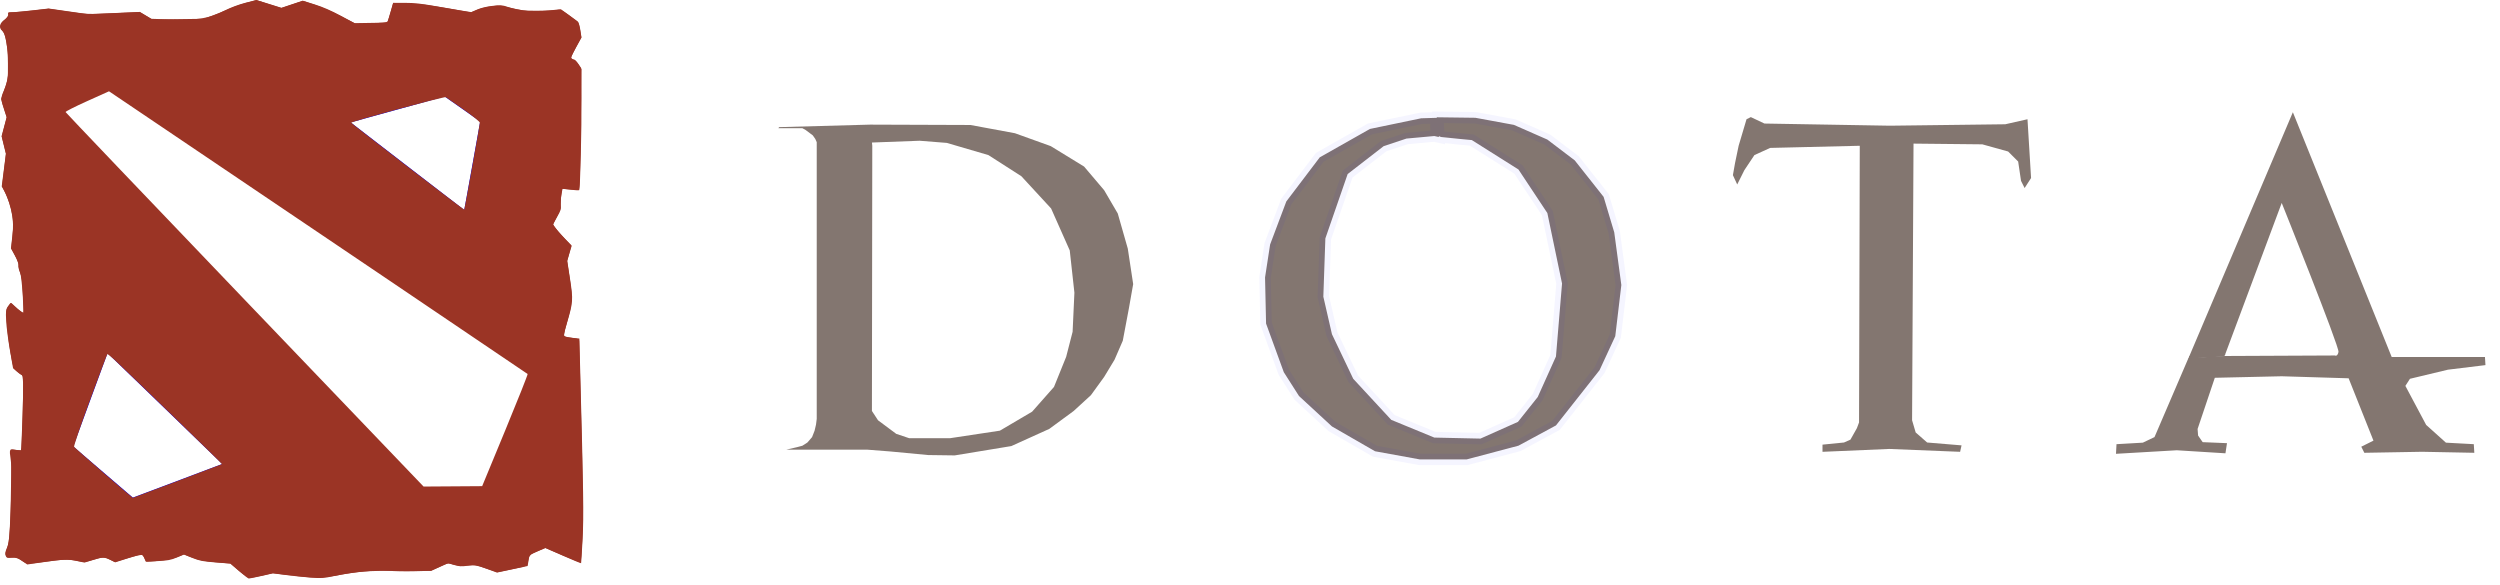 <svg width="218" height="51" viewBox="0 0 218 51" fill="none" xmlns="http://www.w3.org/2000/svg">
<g clip-path="url(#clip0_5646_24)">
<path d="M9.172 29.898L5.797 39.086L11.485 43.961L20.297 40.648L9.172 29.898Z" stroke="#0000FF"/>
<path d="M29.485 10.461L38.859 7.867L42.422 10.367L40.828 19.211L29.485 10.461Z" stroke="#0000FF"/>
<path d="M20.843 49.795L20.092 49.145L18.797 49.044C17.669 48.957 17.407 48.906 16.771 48.649L16.041 48.355L15.415 48.616C14.885 48.837 14.63 48.884 13.751 48.927L12.714 48.977L12.579 48.655C12.505 48.477 12.4 48.332 12.347 48.332C12.293 48.332 11.754 48.491 11.149 48.684L10.048 49.036L9.615 48.817C9.079 48.545 9.047 48.545 8.121 48.828L7.366 49.058L6.637 48.905C5.859 48.742 5.611 48.756 3.279 49.092L2.376 49.223L1.909 48.901C1.487 48.61 1.402 48.584 1.019 48.629C0.634 48.674 0.587 48.659 0.498 48.465C0.419 48.292 0.439 48.163 0.605 47.784C0.794 47.348 0.817 47.102 0.938 44.185C1.051 41.459 1.051 40.937 0.94 40.144C0.798 39.119 0.798 39.118 1.404 39.23C1.62 39.269 1.811 39.286 1.83 39.267C1.849 39.248 1.911 37.889 1.967 36.247C2.06 33.52 2.035 32.69 1.858 32.686C1.824 32.685 1.648 32.556 1.468 32.399L1.14 32.113L0.863 30.522C0.71 29.647 0.564 28.507 0.538 27.989C0.494 27.123 0.506 27.021 0.686 26.729C0.794 26.555 0.911 26.412 0.947 26.412C0.982 26.412 1.128 26.535 1.271 26.685C1.414 26.836 1.647 27.042 1.788 27.144L2.046 27.329L1.987 25.759C1.937 24.443 1.897 24.118 1.741 23.754C1.635 23.509 1.576 23.235 1.605 23.125C1.639 22.993 1.542 22.722 1.305 22.294L0.954 21.658L1.073 20.616C1.17 19.769 1.171 19.446 1.081 18.883C0.95 18.064 0.67 17.186 0.368 16.645L0.15 16.256L0.331 14.838L0.513 13.42L0.325 12.646L0.138 11.872L0.36 11.039L0.582 10.206L0.412 9.713C0.057 8.688 0.05 8.543 0.326 7.926C0.808 6.848 0.875 5.536 0.544 3.652C0.431 3.008 0.362 2.822 0.183 2.675C-0.133 2.416 -0.031 2 0.421 1.7C0.686 1.525 0.745 1.437 0.713 1.268C0.676 1.076 0.701 1.057 0.969 1.07C1.132 1.078 1.935 1.007 2.753 0.914L4.24 0.743L5.979 0.992L7.718 1.241L9.956 1.14L12.194 1.04L12.696 1.34L13.198 1.64L14.951 1.698C17.254 1.773 18.204 1.616 19.553 0.937C20.115 0.654 20.8 0.397 21.402 0.243L22.358 0L23.451 0.341L24.544 0.682L25.471 0.372L26.397 0.062L27.443 0.386C28.155 0.607 28.876 0.92 29.701 1.366L30.912 2.021L32.345 1.997L33.778 1.973L33.846 1.752C33.884 1.63 33.998 1.242 34.1 0.89L34.286 0.249H35.331C36.102 0.249 36.756 0.317 37.824 0.51C38.621 0.653 39.685 0.836 40.188 0.915L41.104 1.06L41.607 0.834C41.927 0.691 42.41 0.574 42.931 0.515C43.668 0.432 43.804 0.44 44.252 0.597C44.528 0.692 45.15 0.833 45.636 0.91C46.416 1.032 46.662 1.034 47.714 0.927L48.907 0.805L49.57 1.281C49.934 1.543 50.294 1.806 50.37 1.865C50.45 1.928 50.548 2.242 50.606 2.624L50.706 3.276L50.216 4.16C49.831 4.856 49.752 5.06 49.847 5.12C49.913 5.162 50.017 5.197 50.077 5.197C50.137 5.198 50.296 5.365 50.43 5.568L50.675 5.937L50.703 8.551C50.73 11.094 50.597 16.487 50.504 16.58C50.478 16.606 50.141 16.59 49.755 16.545L49.052 16.463L48.947 17.022C48.889 17.329 48.866 17.735 48.896 17.923C48.943 18.216 48.9 18.354 48.597 18.878C48.403 19.215 48.244 19.521 48.244 19.558C48.244 19.671 48.776 20.328 49.327 20.898L49.85 21.438L49.656 22.088L49.463 22.738L49.707 24.332C49.988 26.168 49.974 26.354 49.429 28.195C49.185 29.02 49.138 29.28 49.224 29.334C49.285 29.371 49.602 29.429 49.928 29.462L50.52 29.521L50.578 31.701C50.885 43.331 50.908 44.859 50.803 46.962C50.744 48.129 50.685 49.097 50.672 49.112C50.657 49.128 49.951 48.837 49.102 48.464L47.557 47.787L46.862 48.086L46.167 48.384L46.089 48.87L46.011 49.356L44.675 49.642L43.338 49.929L42.41 49.588C41.497 49.252 41.471 49.248 40.798 49.334C40.222 49.408 40.033 49.397 39.595 49.264L39.076 49.107L38.337 49.441L37.599 49.774L36.138 49.812C35.334 49.833 34.318 49.813 33.881 49.769C32.935 49.672 30.788 49.88 29.15 50.228C28.223 50.425 28.037 50.438 27.087 50.366C26.513 50.323 25.54 50.222 24.924 50.142L23.805 49.995L22.798 50.225C22.245 50.351 21.748 50.452 21.693 50.449C21.639 50.447 21.257 50.152 20.843 49.795ZM16.291 42.641C18.917 41.654 21.045 40.811 21.02 40.767C20.958 40.655 9.101 29.201 9.021 29.176C8.985 29.165 8.126 31.421 7.112 34.19L5.268 39.224L5.521 39.439C5.66 39.557 7.026 40.73 8.558 42.046C10.089 43.362 11.382 44.438 11.43 44.437C11.479 44.436 13.666 43.628 16.291 42.641ZM44.884 37.969C46.115 34.991 47.138 32.492 47.159 32.415C47.186 32.312 42.226 28.919 28.431 19.606C18.109 12.638 9.623 6.937 9.572 6.937C9.462 6.937 4.127 9.346 4.017 9.446C3.975 9.484 4.029 9.568 4.138 9.633C4.247 9.698 11.591 17.318 20.459 26.567L36.583 43.383H39.615H42.647L44.884 37.969ZM42.014 15.187C42.48 12.586 42.879 10.396 42.901 10.321C42.929 10.225 42.362 9.779 40.962 8.797C39.874 8.033 38.948 7.409 38.903 7.409C38.807 7.409 28.598 10.232 28.561 10.268C28.547 10.282 31.369 12.481 34.832 15.154C38.295 17.827 41.137 19.991 41.148 19.965C41.159 19.938 41.548 17.788 42.014 15.187Z" fill="#9B3425"/>
<path d="M67.876 11.18H69.969L70.251 11.336L70.626 11.617L70.876 11.805L71.094 12.117L71.219 12.398V36.523L71.157 37.023L71.032 37.555L70.813 38.117L70.407 38.586L69.969 38.867L69.522 38.987L68.563 39.211H75.626L77.626 39.367L80.938 39.68L83.251 39.711L88.188 38.898L91.501 37.398L93.626 35.836L95.126 34.461L96.282 32.867L97.188 31.367L97.907 29.711L98.438 26.898L98.813 24.773L98.344 21.68L97.469 18.617L96.282 16.586L94.532 14.524L91.626 12.742L88.501 11.617L84.626 10.899L75.844 10.867L76.001 12.43L80.188 12.273L82.563 12.461L86.188 13.523L89.063 15.367L91.657 18.18L93.282 21.836L93.688 25.523L93.532 28.93L92.969 31.117L91.907 33.742L90.001 35.898L87.188 37.555L82.844 38.211H79.282L78.157 37.836L76.563 36.648L76.032 35.836L76.063 12.711L75.876 10.867L67.938 11.086L67.876 11.18Z" fill="#837670"/>
<path d="M125.073 11.862L122.643 12.083L120.654 12.746L117.516 15.176L115.572 20.789L115.395 25.871L116.146 29.142L118.002 33.031L121.317 36.611L125.073 38.157L129.095 38.246L132.365 36.787L134.089 34.622L135.68 31.086L136.21 24.722L134.929 18.579L132.409 14.779L128.344 12.215C128.344 12.215 126.443 12.039 125.692 11.95C124.941 11.862 125.294 10.227 125.294 10.227L128.653 10.271L132.012 10.889L134.929 12.171L137.315 13.983L139.834 17.165L140.762 20.259L141.381 24.855L140.851 29.318L139.481 32.279L135.68 37.097L132.409 38.864L127.902 40.058H123.792L119.903 39.35L116.146 37.185L113.273 34.533L111.948 32.456L110.401 28.214L110.312 24.192L110.754 21.319L112.169 17.563L115.085 13.718L119.461 11.243L123.924 10.315L125.383 10.271L125.471 11.95L125.073 11.862Z" fill="#837670" stroke="#0000FF" stroke-opacity="0.04"/>
<path d="M152.297 10.398L151.609 12.711L151.297 14.211L151.109 15.273L151.485 16.086L152.11 14.836L152.985 13.523L154.36 12.898L162.172 12.711L162.109 36.836L161.922 37.336L161.359 38.336L160.797 38.586L158.922 38.773V39.398L164.734 39.148L170.922 39.398L171.047 38.836L168.047 38.586L167.047 37.711L166.734 36.648L166.859 12.523L172.859 12.586L175.109 13.211L175.984 14.086L176.234 15.773L176.547 16.398L177.109 15.523L176.797 10.398L174.859 10.836L164.797 10.961L153.859 10.773L152.672 10.211L152.297 10.398Z" fill="#837670"/>
<path d="M187.873 38.114L186.857 38.6L184.559 38.732L184.514 39.572L189.818 39.263L194.06 39.528L194.193 38.644L192.072 38.556L191.674 37.981L191.63 37.407L193.132 32.943L198.966 32.81L204.8 32.987L206.965 38.423L205.904 38.953L206.17 39.484L211.208 39.395L215.76 39.484L215.715 38.732L213.285 38.6L211.561 37.053L209.749 33.65L210.147 33.031L213.462 32.236L216.732 31.838L216.688 31.131H208.556L199.938 9.785L190.878 31.131L194.016 30.954L198.966 17.696C198.966 17.696 204.004 30.247 203.916 30.689C203.827 31.131 203.606 30.998 203.606 30.998L194.016 31.043L190.834 31.219L187.873 38.114Z" fill="#837670"/>
<path d="M190.91 31.051L190.821 31.266L193.985 31.082L193.969 31.059L194.047 30.875L192.578 30.738L190.91 31.051Z" fill="#837670"/>
<path d="M20.823 49.761L20.09 49.137L19.1 49.056C17.863 48.953 17.287 48.84 16.589 48.562L16.041 48.343L15.456 48.577C14.956 48.777 13.732 48.961 12.803 48.976C12.753 48.977 12.667 48.858 12.612 48.713C12.557 48.567 12.45 48.424 12.375 48.395C12.299 48.366 11.738 48.493 11.128 48.676L10.018 49.011L9.62 48.817C9.116 48.572 8.9 48.575 8.058 48.834C7.418 49.032 7.341 49.038 6.82 48.926C6.056 48.762 5.412 48.774 3.97 48.979C2.393 49.203 2.362 49.201 1.899 48.887C1.588 48.676 1.416 48.624 1.039 48.624C0.61 48.624 0.563 48.604 0.512 48.403C0.48 48.276 0.519 48.026 0.604 47.815C0.838 47.23 0.932 45.8 0.96 42.392L0.986 39.211L1.428 39.24L1.87 39.269L1.937 37.428C1.974 36.415 2.009 34.957 2.014 34.187L2.023 32.788L1.787 32.616C1.139 32.145 1.171 32.213 0.902 30.673C0.763 29.875 0.624 28.704 0.594 28.071C0.541 26.945 0.544 26.914 0.751 26.678L0.962 26.436L1.489 26.889C1.779 27.138 2.03 27.299 2.048 27.247C2.127 27.01 1.891 24.155 1.764 23.798C1.687 23.585 1.625 23.293 1.625 23.148C1.625 23.003 1.48 22.61 1.304 22.274L0.983 21.663L1.09 20.575C1.231 19.137 1.052 18.079 0.451 16.804L0.181 16.23L0.352 14.805L0.524 13.38L0.338 12.639L0.153 11.899L0.37 11.072L0.586 10.245L0.339 9.438L0.092 8.631L0.394 7.79C0.691 6.965 0.697 6.922 0.692 5.579C0.686 4.067 0.524 3.084 0.215 2.691C-0.054 2.349 -0.011 2.114 0.388 1.745C0.582 1.565 0.741 1.339 0.741 1.244C0.741 1.095 0.806 1.07 1.205 1.064C1.46 1.06 2.246 0.991 2.951 0.909L4.232 0.762L5.912 1.006C7.589 1.25 7.594 1.251 9.891 1.153L12.192 1.055L12.738 1.38L13.284 1.705L15.52 1.672L17.756 1.639L18.507 1.368C18.92 1.218 19.577 0.953 19.966 0.778C20.355 0.603 21.052 0.359 21.515 0.236L22.356 0.012L23.443 0.356L24.53 0.7L25.469 0.386L26.408 0.072L27.417 0.404C27.972 0.586 29.008 1.035 29.719 1.401L31.012 2.066L32.369 2.024C33.395 1.993 33.745 1.953 33.802 1.861C33.843 1.794 33.969 1.405 34.081 0.997L34.285 0.255L35.566 0.299C36.523 0.331 37.381 0.436 38.952 0.711L41.056 1.079L41.603 0.861C41.905 0.741 42.472 0.599 42.865 0.545C43.53 0.455 43.643 0.465 44.544 0.693C45.39 0.908 45.675 0.938 46.836 0.937C47.565 0.936 48.325 0.907 48.525 0.872C48.87 0.811 48.926 0.835 49.627 1.341C50.033 1.635 50.395 1.922 50.43 1.979C50.465 2.036 50.539 2.346 50.593 2.669L50.692 3.255L50.244 4.093C49.998 4.553 49.797 4.971 49.797 5.02C49.797 5.068 49.895 5.153 50.014 5.208C50.134 5.262 50.339 5.469 50.47 5.667L50.708 6.027L50.65 10.863C50.618 13.523 50.566 15.894 50.535 16.131L50.478 16.563L49.749 16.512L49.02 16.46L48.96 16.859C48.927 17.079 48.9 17.482 48.9 17.757C48.9 18.163 48.837 18.378 48.558 18.916L48.216 19.576L48.405 19.847C48.509 19.997 48.871 20.407 49.21 20.759L49.825 21.399L49.638 22.084L49.452 22.77L49.674 24.229C49.939 25.977 49.917 26.419 49.489 27.936C49.318 28.541 49.178 29.105 49.178 29.189C49.178 29.346 49.297 29.387 50.084 29.494C50.435 29.543 50.504 29.583 50.505 29.741C50.505 29.845 50.563 32.078 50.633 34.703C50.861 43.327 50.883 45.21 50.773 47.164C50.716 48.184 50.654 49.033 50.636 49.052C50.617 49.07 49.914 48.79 49.073 48.428L47.543 47.772L46.882 48.059C46.203 48.355 46.135 48.431 46.042 48.997C45.981 49.372 46.026 49.354 44.348 49.697L43.363 49.899L42.403 49.577C41.514 49.278 41.389 49.258 40.693 49.303C40.167 49.337 39.809 49.313 39.501 49.222C39.061 49.093 39.061 49.093 38.32 49.433L37.579 49.774L34.827 49.772C31.929 49.769 31.333 49.814 29.335 50.183C27.956 50.437 27.472 50.432 25.056 50.137L23.783 49.982L22.891 50.185C22.4 50.297 21.899 50.387 21.778 50.387C21.633 50.386 21.304 50.17 20.823 49.761ZM15.461 41.953C17.588 41.152 19.34 40.484 19.356 40.469C19.383 40.441 11.063 32.371 9.96 31.355C9.65 31.069 9.378 30.854 9.356 30.876C9.334 30.898 8.657 32.703 7.853 34.886C6.967 37.292 6.418 38.902 6.461 38.97C6.514 39.057 11.522 43.395 11.582 43.407C11.589 43.408 13.335 42.754 15.461 41.953ZM44.055 37.531C45.161 34.857 46.04 32.644 46.008 32.612C45.966 32.569 25.207 18.55 10.67 8.746L9.505 7.961L7.596 8.82C6.547 9.292 5.702 9.721 5.719 9.772C5.736 9.823 12.767 17.191 21.343 26.146L36.936 42.427L39.491 42.41L42.045 42.392L44.055 37.531ZM41.175 14.556C41.542 12.521 41.842 10.788 41.842 10.705C41.842 10.611 41.306 10.177 40.411 9.547C39.624 8.993 38.929 8.509 38.867 8.471C38.754 8.401 30.611 10.603 30.622 10.7C30.629 10.764 40.45 18.314 40.483 18.28C40.497 18.266 40.809 16.59 41.175 14.556Z" fill="#9B3425"/>
</g>
<defs>
<clipPath id="clip0_5646_24">
<rect width="217.26" height="50.449" fill="white"/>
</clipPath>
</defs>
</svg>
